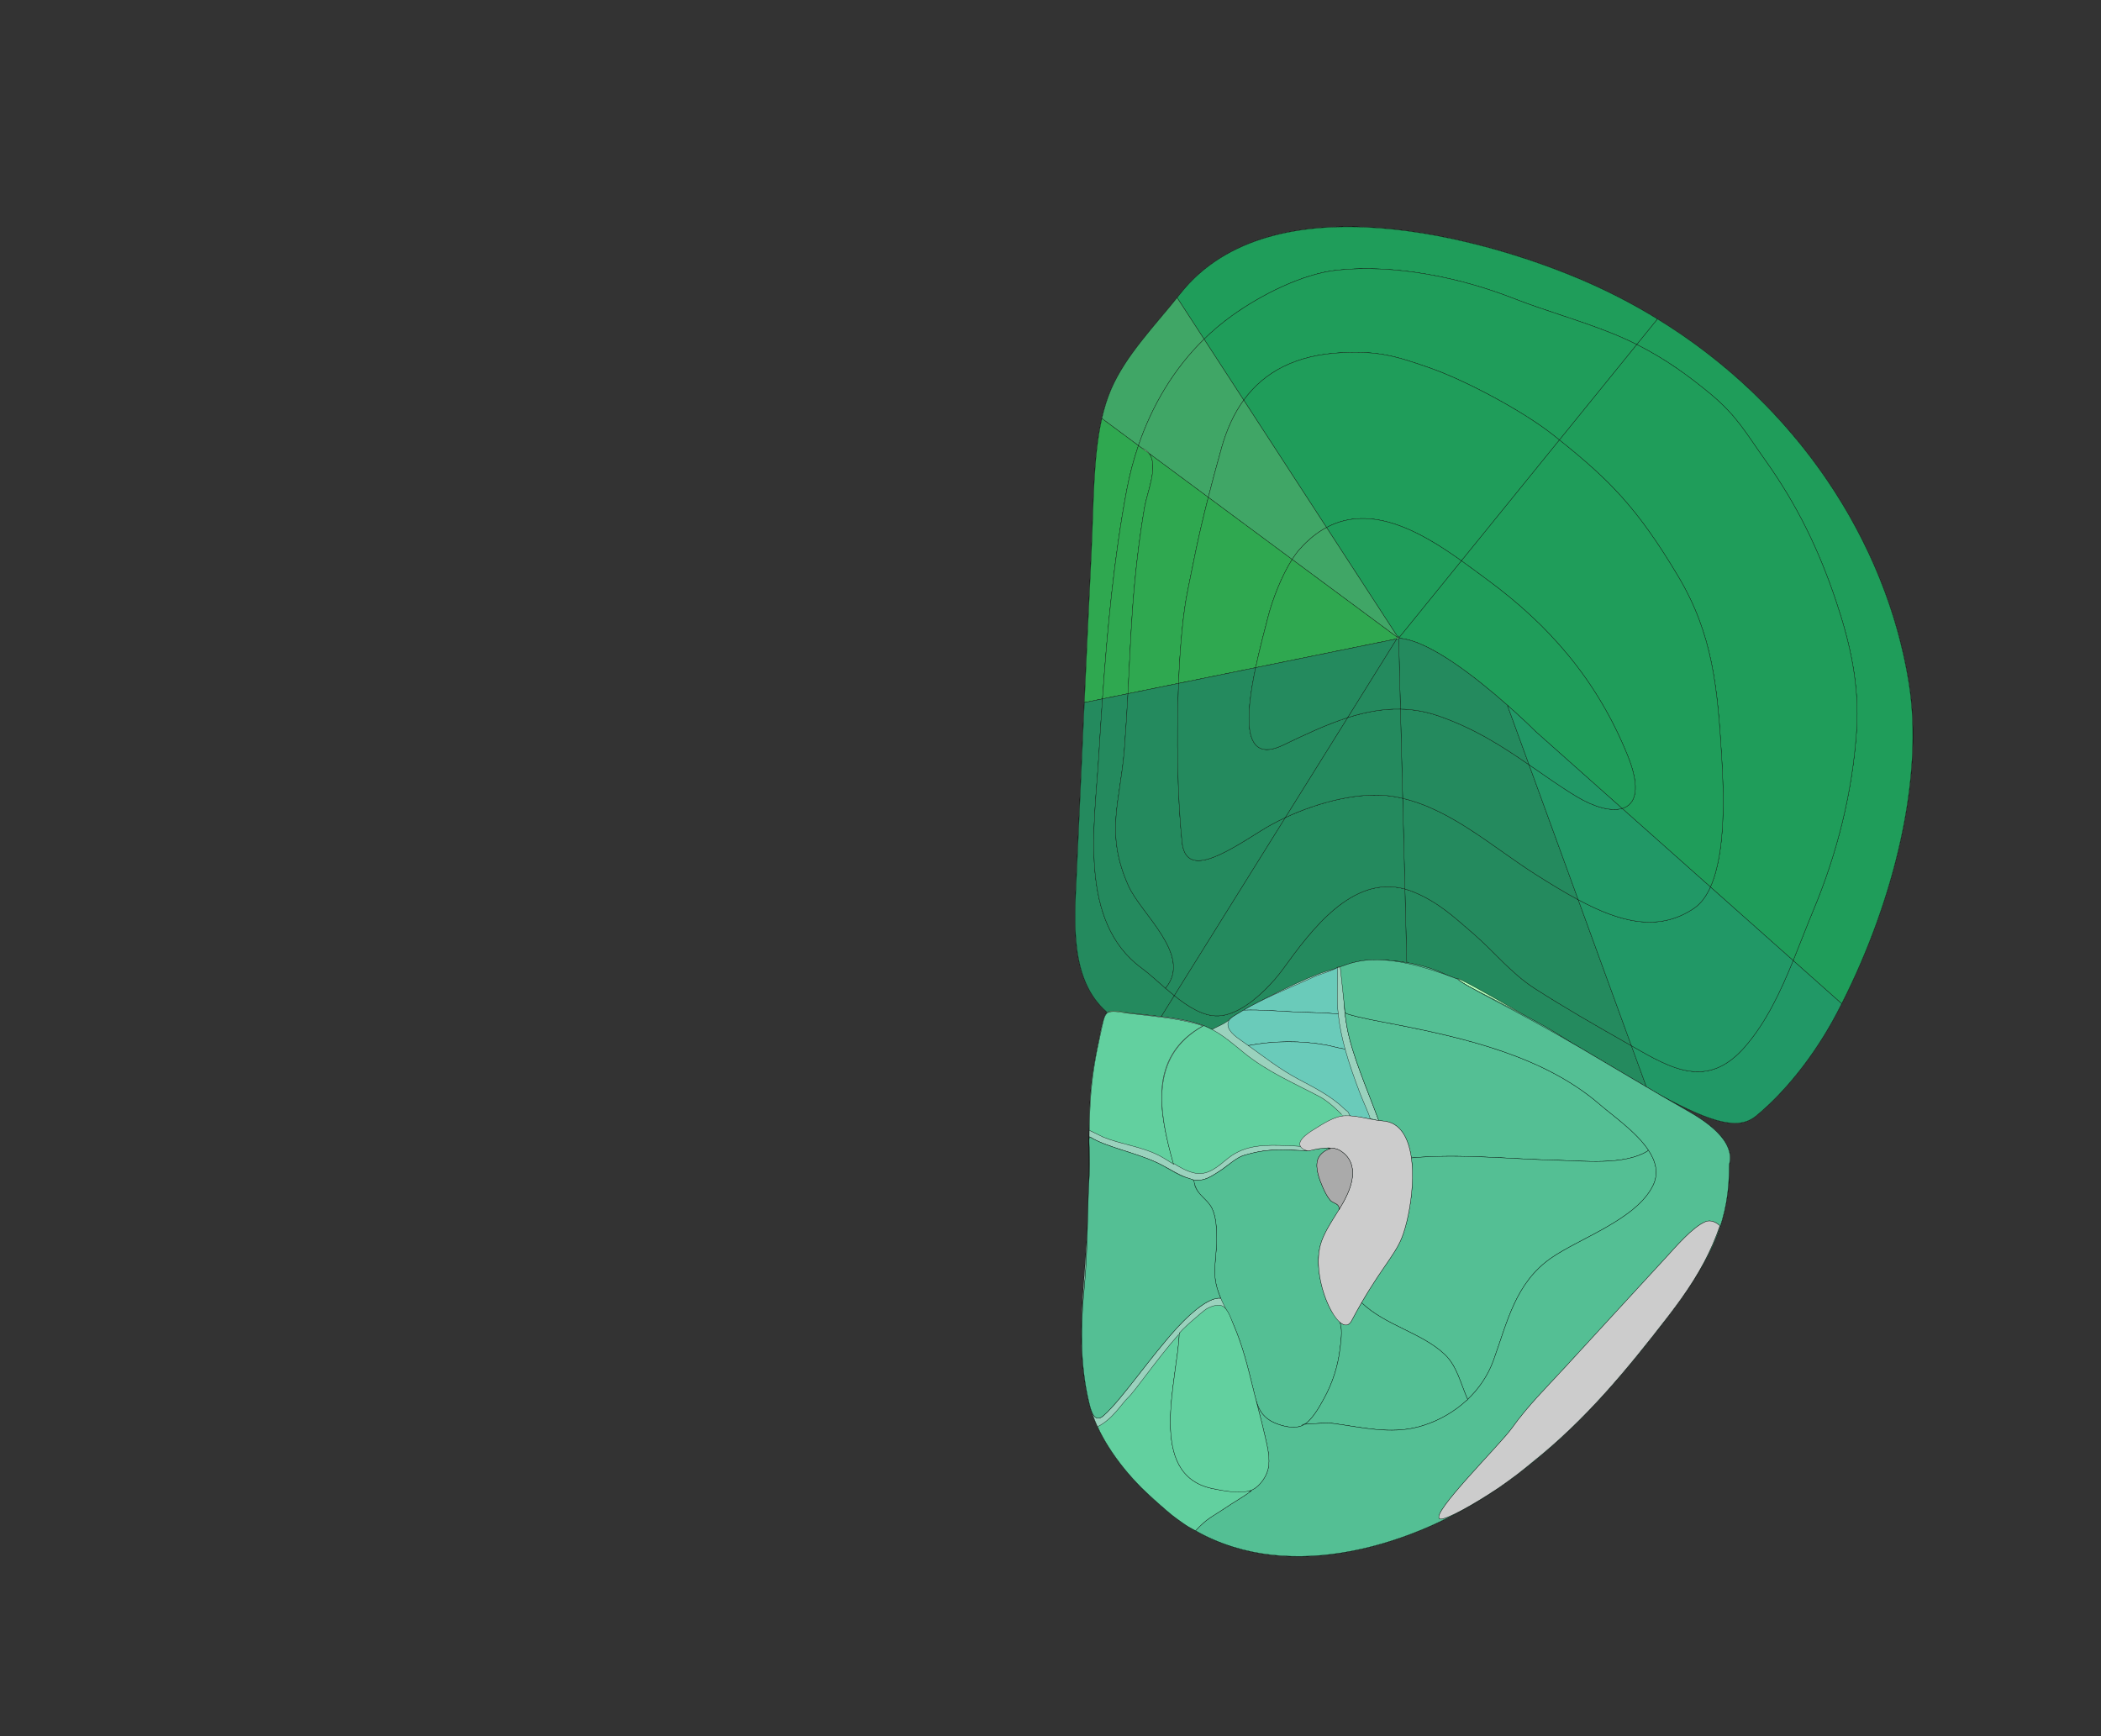 <svg width="7104" height="5872" xmlns="http://www.w3.org/2000/svg">
<rect width="100%" height="100%" fill="#333333" stroke="none"/>
<g transform="scale(1.0)">
<g id="180610550" order="1" parent_id="" graphic_group_label_id="28" graphic_group_label="Atlas - Adult Mouse" sub_image_id="100960404" transform=" scale(1.0, 1.0)"><path id="180610552" parent_id="180610550" order="0" structure_id="8" d="M3741.653,3421.493
			c-125.503-109.304-108.552-309.71-101.675-459.437c16.107-350.813,31.021-721.639,49.733-1083.06
			c11.255-217.5,4.019-416.254,67.718-563.271c50.617-116.814,149.813-216.414,233.832-322.676
			c306.575-387.688,1029.04-191.506,1378.598-37.133c608.01,268.514,996.646,802.964,1084.543,1354.154
			c51.989,326.033-52.845,753.092-243.763,1115.987c-77.144,146.63-177.543,268.871-272.649,347.396
			c-67.85,56.023-174.801,23.68-486.979-164.655c-240.266-144.957-530.391-313.014-522.001-298.093
			c9.672,17.183,197.835,105.854,405.949,227.895c116.147,68.108,262.754,156.452,374.915,220.193
			c174.745,99.303,136.467,171.005,136.665,183.446c3.472,209.52-85.165,352.966-216.528,522.953
			c-167.117,216.242-328.223,403.435-561.67,565.701c-296.924,206.383-768.047,350.754-1098.17,97.444
			c-125.354-96.179-253.707-236.331-289.012-389.929c-49.474-215.297-9.547-399.42-0.447-658.479
			c4.646-132.131-1.362-262.938,5.862-370.805c6.649-99.23,27.771-178.913,35.414-224.368
			C3724.504,3469.864,3741.653,3421.493,3741.653,3421.493z" style="stroke:black;fill:#bfdae3"/><path id="180610553" parent_id="180610550" order="1" structure_id="688" d="M6454.402,2310.1
			c-87.894-551.198-476.533-1085.659-1084.539-1354.177c-349.562-154.377-1072.028-350.564-1378.607,37.127
			c-84.023,106.268-183.216,205.866-233.835,322.683c-63.707,147.015-57.147,345.738-67.716,563.274
			c-17.18,353.555-34.141,732.724-49.743,1083.075c-6.664,149.735-23.826,350.136,101.676,459.443c0,0-17.147,48.366-19.662,63.271
			c-7.644,45.457-28.768,125.142-35.414,224.371c-7.227,107.871-1.217,238.679-5.862,370.813
			c-9.104,259.058-49.032,443.185,0.44,658.48c35.307,153.604,163.66,293.758,289.017,389.938
			c330.121,253.313,801.248,108.94,1098.175-97.441c233.442-162.27,394.556-349.463,561.667-565.71
			c131.365-169.989,220.009-313.437,216.539-522.959c-0.204-12.44,38.076-84.142-136.663-183.45
			c-32.312-18.361-67.487-38.77-103.964-60.143c195.966,107.501,276.936,120.339,332.08,74.808
			c95.104-78.526,195.505-200.768,272.65-347.401C6401.557,3063.198,6506.393,2636.136,6454.402,2310.1z M4564.988,4014.915
			c-9.097,27.334-23.045,52.248-37.953,76.604c1.455-4.41,1.237-8.908-2.015-14.123c-4.954-7.943-20.662-10.702-27.151-18.536
			c-0.008-0.009-0.015-0.017-0.021-0.024c-10.896-13.223-18.859-29.141-25.582-44.804c-10.947-25.513-25.42-62.819-17.102-91.002
			c7.301-24.731,33.668-36.529,43.355-38.553c0,0,0.412-2.405-9.514-2.561c14.795-0.255,29.582,1.593,40.92,8.268
			C4577.141,3917.996,4581.091,3966.525,4564.988,4014.915z" style="stroke:black;fill:#b0ffb8"/><path id="180610584" parent_id="180610550" order="2" structure_id="320" d="M6454.423,2310.078
			c50.42,316.451-46.828,728.072-227.222,1083.811l-1.146-0.555l-162.925-144.923c23.388-57.268,45.028-114.781,67.786-169.23
			c80.66-192.579,132.967-400.187,146.752-609.229c10.027-152.716-21.503-293.612-69.502-436.772
			c-58.968-175.889-132.652-326.59-238.404-475.248c-66.28-93.191-96.92-151.433-184.802-224.439
			c-72.569-60.167-151.741-118.712-250.819-168.462l67.078-82.714l2.353-3.826
			C6077.214,1368.842,6378.311,1833.159,6454.423,2310.078z" style="stroke:black;fill:#1f9d5a"/><path id="180610583" parent_id="180610550" order="3" structure_id="943" d="M6208.166,2033.179
			c47.999,143.16,79.529,284.058,69.502,436.772c-13.785,209.042-66.092,416.649-146.752,609.229
			c-22.757,54.449-44.398,111.965-67.786,169.23l-279.772-248.807c52.486-116.782,45.228-317.752,38.447-432.568
			c-14.125-239.202-29.576-420.374-147.401-617.8c-138.106-231.503-232.377-325.813-401.92-461.497l261.658-322.711
			c99.078,49.75,178.25,108.295,250.819,168.462c87.881,73.007,118.521,131.249,184.802,224.44
			C6075.514,1706.589,6149.198,1857.29,6208.166,2033.179z" style="stroke:black;fill:#1f9d5a"/><path id="180610582" parent_id="180610550" order="4" structure_id="648" d="M5821.805,2567.036
			c6.779,114.816,14.039,315.786-38.447,432.567l-298.59-265.574c46.064-13.37,64.104-67.199,18.153-180.215
			c-102.715-253.063-263.612-438.489-474.94-593.838c-26.804-19.646-55.929-41.573-86.809-63.582l331.311-408.655
			c169.543,135.684,263.813,229.994,401.92,461.497C5792.229,2146.662,5807.68,2327.834,5821.805,2567.036z" style="stroke:black;fill:#1f9d5a"/><path id="180610581" parent_id="180610550" order="5" structure_id="844" d="M4731.846,2158.564
			c-0.914-0.127-1.75-0.164-2.584-0.203l0.029-0.668l211.881-261.299c30.88,22.009,60.005,43.938,86.809,63.582
			c211.328,155.349,372.227,340.773,474.94,593.838c45.951,113.017,27.911,166.846-18.153,180.215l-290.707-258.601
			c0,0-38.65-38.688-95.514-89.094C4995.598,2295.143,4832.885,2165.631,4731.846,2158.564z" style="stroke:black;fill:#1f9d5a"/><path id="180610588" parent_id="180610550" order="6" structure_id="656" d="M5603.57,1078.488l-2.354,3.826
			l-67.077,82.714c-27.735-13.913-57.09-27.23-88.327-39.63c-112.532-44.761-217.624-72.938-330.602-117.134
			c-177.022-69.4-399.822-115.29-593.024-94.866c-119.522,12.674-260.635,85.376-356.542,154.295
			c-33.844,24.31-65.361,50.818-94.378,79.369l-90.452-139.167l-0.888-0.71c3.897-4.677,7.628-9.359,11.362-14.126
			c306.576-387.694,1029.041-191.546,1378.604-37.131C5451.852,992.086,5529.816,1033.166,5603.57,1078.488z" style="stroke:black;fill:#1f9d5a"/><path id="180610587" parent_id="180610550" order="7" structure_id="962" d="M5534.141,1165.028
			l-261.658,322.711c-6.94-5.593-13.967-11.188-21.153-16.875c-102.321-81.204-295.647-183.829-413.681-225.494
			c-121.326-42.819-178.697-58.428-298.9-52.816c-156.861,7.36-263.975,65.136-333.4,160.715l-134.078-206.207
			c29.016-28.549,60.533-55.059,94.377-79.368c95.908-68.92,237.021-141.621,356.543-154.296
			c193.201-20.423,416.002,25.467,593.024,94.867c112.978,44.194,218.067,72.373,330.601,117.134
			C5477.051,1137.798,5506.404,1151.116,5534.141,1165.028z" style="stroke:black;fill:#1f9d5a"/><path id="180610586" parent_id="180610550" order="8" structure_id="767" d="M5272.482,1487.739
			l-331.312,408.655c-134.942-96.263-303.464-194.065-455.86-112.591l-279.965-430.534c69.426-95.582,176.539-153.355,333.4-160.716
			c120.203-5.611,177.575,9.997,298.9,52.816c118.033,41.665,311.358,144.29,413.681,225.494
			C5258.516,1476.551,5265.541,1482.146,5272.482,1487.739z" style="stroke:black;fill:#1f9d5a"/><path id="180610585" parent_id="180610550" order="9" structure_id="1021" d="M4941.172,1896.395
			l-211.881,261.3l-0.188-6.873l-2.529,4.069l-241.264-371.086C4637.708,1702.329,4806.229,1800.133,4941.172,1896.395z" style="stroke:black;fill:#1f9d5a"/><path id="180610592" parent_id="180610550" order="10" structure_id="935" d="M3980.816,1007.896l90.451,139.166
			c-102.361,100.096-175.783,224.37-222.011,359.771l-123.524-91.552c7.981-35.291,18.299-68.549,31.691-99.574
			c48.4-111.613,141.107-207.463,222.504-308.521L3980.816,1007.896z" style="stroke:black;fill:#40a666"/><path id="180610591" parent_id="180610550" order="11" structure_id="211" d="M4071.268,1147.063
			l134.08,206.207c-33.062,45.523-57.561,99.643-74.772,160.959c-18.106,64.373-32.862,119.607-45.028,167.598l-198.81-147.24
			c-6.044-8.73-14.847-15.749-27.361-20.257l-10.118-7.496C3895.485,1371.432,3968.906,1247.157,4071.268,1147.063z" style="stroke:black;fill:#40a666"/><path id="180610590" parent_id="180610550" order="12" structure_id="1015" d="M4205.348,1353.27
			l279.965,430.535c-31.319,16.726-61.981,41.015-91.563,74.56c-8.388,9.491-16.696,20.912-24.726,33.518l-283.478-210.055
			c12.165-47.989,26.922-103.226,45.028-167.599C4147.787,1452.911,4172.286,1398.792,4205.348,1353.27z" style="stroke:black;fill:#40a666"/><path id="180610589" parent_id="180610550" order="13" structure_id="919" d="M4726.574,2154.89l-0.811,1.218
			l-356.739-264.228c8.028-12.604,16.337-24.026,24.726-33.518c29.58-33.546,60.242-57.834,91.563-74.56L4726.574,2154.89z" style="stroke:black;fill:#40a666"/><path id="180610597" parent_id="180610550" order="14" structure_id="171" d="M3725.732,1415.281l123.524,91.552
			c-16.729,48.951-29.927,99.404-39.563,150.688c-42.945,227.959-65.514,469.662-81.97,705.868l-61.175,12.509
			c7.639-168.144,15.448-338.203,23.154-496.886C3698.091,1707.306,3695.729,1547.325,3725.732,1415.281z" style="stroke:black;fill:#2fa850"/><path id="180610596" parent_id="180610550" order="15" structure_id="195" d="M3859.375,1514.328l27.361,20.257
			c30.147,43.403-7.921,130.547-16.456,179.708c-19.093,109.527-33.462,238.355-41.169,349.661
			c-6.893,99.039-10.171,185.019-15.289,281.879l-86.1,17.557c16.457-236.207,39.023-477.907,81.97-705.868
			c9.638-51.285,22.836-101.737,39.563-150.688L3859.375,1514.328z" style="stroke:black;fill:#2fa850"/><path id="180610595" parent_id="180610550" order="16" structure_id="304" d="M3886.737,1534.585
			l198.81,147.24c-39.208,153.886-52.797,234.705-69.099,312.637c-16.069,76.521-26.438,191.135-31.44,316.459l-171.185,34.911
			c5.118-96.86,8.397-182.84,15.289-281.879c7.707-111.306,22.077-240.135,41.169-349.661
			C3878.816,1665.133,3916.885,1577.989,3886.737,1534.585z" style="stroke:black;fill:#2fa850"/><path id="180610594" parent_id="180610550" order="17" structure_id="363" d="M4085.546,1681.826l283.478,210.055
			c-35.715,55.947-66.449,136.481-80.394,190.415c-12.612,48.638-29.492,111.813-42.963,175.478l-260.662,53.148
			c5.003-125.324,15.372-239.938,31.44-316.459C4032.749,1916.531,4046.338,1835.712,4085.546,1681.826z" style="stroke:black;fill:#2fa850"/><path id="180610593" parent_id="180610550" order="18" structure_id="84" d="M4725.766,2156.107l-2.623,4.232
			l-477.475,97.432c13.471-63.666,30.35-126.839,42.963-175.477c13.943-53.935,44.678-134.467,80.395-190.415L4725.766,2156.107z" style="stroke:black;fill:#2fa850"/><path id="180610576" parent_id="180610550" order="19" structure_id="448" d="M5516.298,3536.514l49.658,136.205
			l-1.087,1.791c-78.24-46.029-159.626-94.633-229.884-135.859c-8.149-4.812-16.304-9.537-24.376-14.178
			c-36.988-23.88-74.773-46.792-116.91-69.736c-10.127-5.487-20.091-10.884-30.059-16.195
			c-135.896-79.146-239.717-136.814-234.607-127.791c2.396,4.295,15.975,13.038,38.244,25.695
			c-21.587-11.119-43.654-22.681-66.457-34.692c-42.66-22.466-93.841-38.041-144.587-46.649l0.335-1.825l-6.16-246.788
			c10.918,2.846,21.961,6.617,33.125,11.397c80.535,34.334,130.626,80.913,196.723,138.021
			c71.494,61.708,129.853,136.038,209.858,187.339c98.875,63.301,200.968,122.145,303.103,180.07
			C5500.967,3527.689,5508.631,3532.145,5516.298,3536.514z" style="stroke:black;fill:#248a5e"/><path id="180610575" parent_id="180610550" order="20" structure_id="412" d="M5336.418,3042.691
			l179.88,493.821c-7.667-4.37-15.331-8.823-23.081-13.196c-102.135-57.927-204.229-116.771-303.104-180.07
			c-80.006-51.301-138.365-125.631-209.857-187.34c-66.098-57.106-116.188-103.687-196.723-138.021
			c-11.164-4.781-22.207-8.553-33.125-11.397l0.004-0.084l-7.599-306.617c166.851,39.386,307.455,167.296,451.426,258.365
			C5242.881,2988.929,5290.262,3017.973,5336.418,3042.691z" style="stroke:black;fill:#248a5e"/><path id="180610574" parent_id="180610550" order="21" structure_id="630" d="M5170.139,2586.242
			l166.279,456.451c-46.156-24.721-93.537-53.765-142.178-84.541c-143.972-91.067-284.576-218.979-451.426-258.364l-7.565-301.845
			c42.313,0.854,85.259,8.017,129.256,23.263C4985.456,2463.087,5080.893,2524.723,5170.139,2586.242z" style="stroke:black;fill:#248a5e"/><path id="180610573" parent_id="180610550" order="22" structure_id="440" d="M5097.666,2387.3l72.473,198.942
			c-89.246-61.52-184.683-123.155-305.633-165.036c-43.998-15.246-86.941-22.408-129.256-23.263l-5.939-238.826l2.536-0.553
			c101.039,7.066,263.751,136.579,366.701,227.771L5097.666,2387.3z" style="stroke:black;fill:#248a5e"/><path id="180610602" parent_id="180610550" order="23" structure_id="484" d="M3970.743,3366.931l-42.833,68.763
			l-0.274,2.33c-38.188-5.018-76.602-8.791-114.886-13.563c-19.055-2.466-45.891-8.637-62.432-3.872
			c-4.75,1.372-8.499,4.632-11.462,9.017c1.648-4.946,2.798-8.074,2.798-8.074c-125.556-109.307-108.564-309.747-101.691-459.428
			c8.095-176.241,17.188-379.724,26.586-586.205l61.176-12.509c-4.663,66.916-8.887,133.349-12.82,198.959
			c-14.122,230.957-68.32,554.49,145.281,711.365c23.969,17.591,51.271,42.783,80.572,68.152
			C3950.583,3350.27,3960.573,3358.763,3970.743,3366.931z" style="stroke:black;fill:#248a5e"/><path id="180610601" parent_id="180610550" order="24" structure_id="524" d="M3815.704,2995.62
			c42.729,95.709,215.115,233.281,127.792,343.106l-2.739,3.14c-29.302-25.369-56.604-50.563-80.571-68.152
			c-213.603-156.875-159.403-480.408-145.281-711.365c3.935-65.61,8.156-132.043,12.82-198.959l86.099-17.557
			c-3.019,56.612-6.539,116.883-11.788,185.613C3788.426,2711.117,3735.01,2815.301,3815.704,2995.62z" style="stroke:black;fill:#248a5e"/><path id="180610600" parent_id="180610550" order="25" structure_id="582" d="M4346.354,2764.613
			l-375.61,602.318c-10.171-8.168-20.16-16.662-29.986-25.064l2.739-3.139c87.322-109.826-85.063-247.398-127.792-343.107
			c-80.694-180.318-27.278-284.503-13.67-464.174c5.249-68.73,8.77-129.001,11.788-185.613l171.184-34.91
			c-7.479,184.724-3.222,392.752,11.776,536.405c12.685,121.114,135.372,44.972,266.827-37.968
			C4288.262,2793.836,4316.247,2778.632,4346.354,2764.613z" style="stroke:black;fill:#248a5e"/><path id="180610599" parent_id="180610550" order="26" structure_id="620" d="M4557.063,2426.756
			l-210.709,337.857c-30.106,14.019-58.092,29.223-82.744,44.748c-131.455,82.938-254.143,159.082-266.828,37.968
			c-14.998-143.653-19.254-351.683-11.775-536.406l260.662-53.148c-34.518,162.891-46.656,328.817,92.593,262.057
			C4411.781,2484.535,4484.096,2450.021,4557.063,2426.756z" style="stroke:black;fill:#248a5e"/><path id="180610598" parent_id="180610550" order="27" structure_id="910" d="M4723.143,2160.34
			l-166.078,266.416c-72.97,23.268-145.283,57.779-218.804,93.073c-139.249,66.761-127.108-99.166-92.593-262.058L4723.143,2160.34z
			" style="stroke:black;fill:#248a5e"/><path id="180610572" parent_id="180610550" order="28" structure_id="969" d="M4750.408,3006.488l0.004-0.083
			c-178.169-48.109-316.373,138.061-411.907,269.94c-30.83,42.527-83.506,99.621-139.847,132.607
			c-26.146,15.288-53.146,25.432-79.06,26.502c-49.897,2.061-101.229-30.262-148.856-68.525l-42.832,68.762l-0.274,2.332
			c37.521,4.986,74.82,11.137,111.633,20.611c22.254,5.709,42.122,14.155,60.652,24.381l1.733-3.102l51.193-23.011
			c4.544-15.108,24.107-23.752,36.258-31.313c4.738-2.963,9.477-5.843,14.291-8.635c33.387-19.811,68.064-36.801,103.121-52.852
			c46.764-21.289,94.284-40.869,141.073-62.743c8.039-3.732,74.7-24.526,74.978-30.54l0.004-0.084l29.752-4.492
			c43.742-21.094,123.346-24.804,203.908-11.143l0.336-1.826L4750.408,3006.488z" style="stroke:black;fill:#248a5e"/><path id="180610571" parent_id="180610550" order="29" structure_id="288" d="M4742.814,2699.788
			l7.598,306.618c-178.169-48.109-316.373,138.061-411.907,269.94c-30.83,42.527-83.506,99.621-139.847,132.607
			c-26.146,15.288-53.146,25.432-79.06,26.502c-49.897,2.061-101.229-30.263-148.856-68.525l375.611-602.317
			c112.05-52.274,253.859-89.119,363.367-71.451C4720.855,2694.929,4731.889,2697.109,4742.814,2699.788z" style="stroke:black;fill:#248a5e"/><path id="180610570" parent_id="180610550" order="30" structure_id="1125" d="M4735.249,2397.943
			l7.565,301.845c-10.926-2.678-21.959-4.858-33.094-6.625c-109.508-17.668-251.316,19.177-363.367,71.451l210.709-337.857
			C4615.68,2408.02,4674.711,2396.585,4735.249,2397.943z" style="stroke:black;fill:#248a5e"/><path id="180610569" parent_id="180610550" order="31" structure_id="608" d="M4729.311,2159.117
			l5.938,238.826c-60.538-1.357-119.569,10.076-178.187,28.813l166.08-266.416L4729.311,2159.117z" style="stroke:black;fill:#248a5e"/><path id="180610580" parent_id="180610550" order="32" structure_id="996" d="M6226.055,3393.334l1.146,0.555
			c-5.352,10.803-10.948,21.512-16.546,32.219c-77.127,146.621-177.577,268.901-272.669,347.399
			c-55.07,45.433-136.01,32.676-331.635-74.575c-13.693-7.995-27.549-16.165-41.482-24.422l1.088-1.791l-49.658-136.205
			c135.619,77.878,257.063,149.162,383.789,3.313c71.847-82.662,120.313-186.655,163.043-291.414L6226.055,3393.334z" style="stroke:black;fill:#219866"/><path id="180610579" parent_id="180610550" order="33" structure_id="328" d="M5783.355,2999.604
			l279.773,248.808c-42.729,104.759-91.195,208.752-163.043,291.415c-126.727,145.85-248.169,74.564-383.789-3.313l-179.88-493.821
			c140.75,75.519,270.556,110.524,391.056,29.176C5751.139,3055.963,5769.37,3030.77,5783.355,2999.604z" style="stroke:black;fill:#219866"/><path id="180610578" parent_id="180610550" order="34" structure_id="1101" d="M5484.768,2734.03l298.59,265.575
			c-13.986,31.164-32.22,56.357-55.885,72.264c-120.5,81.35-250.305,46.343-391.055-29.176l-166.279-456.451
			c54.689,37.583,107.119,75.146,161.609,107.949C5388.438,2728.35,5446.419,2745.243,5484.768,2734.03z" style="stroke:black;fill:#219866"/><path id="180610577" parent_id="180610550" order="35" structure_id="783" d="M5194.061,2475.43l290.707,258.601
			c-38.349,11.213-96.33-5.681-153.02-39.839c-54.49-32.804-106.92-70.366-161.609-107.949l-72.473-198.942l0.881-0.964
			C5155.409,2436.742,5194.061,2475.43,5194.061,2475.43z" style="stroke:black;fill:#219866"/><path id="180610554" parent_id="180610550" order="36" structure_id="698" d="M5709.875,3758.799
			c-112.161-63.74-258.768-152.085-374.915-220.193c-208.114-122.039-396.276-210.711-405.949-227.895l-2.69-0.393
			c-292.604-113.256-360.097-46.813-427.252-30.022c-75.02,18.755-278.268,121.537-343.182,166.813
			c-3.038,9.795-47.611,28.268-58.496,34.531c-11.316-6.923-22.577-11.902-48.229-20.238
			c-57.188-18.584-141.883-25.943-207.994-32.518c-54.487-5.418-95.861-5.941-95.861-5.941s-8.178,8.512-9.739,12.605
			c0,0-11.063,34.314-13.577,49.216c-7.645,45.455-28.765,125.138-35.414,224.368c-7.226,107.867-1.216,238.674-5.861,370.805
			c-9.101,259.059-49.026,443.182,0.446,658.479c35.306,153.598,163.657,293.75,289.011,389.93
			c330.123,253.31,801.248,108.938,1098.17-97.444c233.448-162.269,394.555-349.459,561.672-565.701
			c131.362-169.987,220-313.435,216.527-522.954C5846.342,3929.804,5884.62,3858.102,5709.875,3758.799z M4564.988,4014.915
			c-9.097,27.334-23.045,52.248-37.953,76.604c1.455-4.41,1.237-8.908-2.015-14.123c-4.954-7.943-20.662-10.702-27.151-18.536
			c-0.008-0.009-0.015-0.017-0.021-0.024c-10.896-13.223-18.859-29.141-25.582-44.804c-10.947-25.513-25.42-62.819-17.102-91.002
			c7.301-24.731,33.668-36.529,43.355-38.553c0,0,0.412-2.405-9.514-2.561c14.795-0.255,29.582,1.593,40.92,8.268
			C4577.141,3917.996,4581.091,3966.525,4564.988,4014.915z" style="stroke:black;fill:#9ad2bd"/><path id="180610555" parent_id="180610550" order="37" structure_id="159" d="M5824.311,3849.197
			c-82.707-99.712-290.778-173.863-389.311-241.09c-83.458-56.95-152.507-105.096-241.264-153.377
			c-97.201-52.881-186.94-97.156-292.912-152.951c-110.332-58.082-277.19-69.932-348.517-35.541
			c-3.267,1.576-19.933,89.393,2.875,210.789c17.474,93.029,67.724,206.104,106.981,313.216
			c-27.647-8.521-91.674-20.807-141.162-9.622c-56.293,18.338-170.137,83.021-100.338,111.527
			c-123.102-7.745-150.537-2.729-215.183,15.229c-39.692,11.025-111.385,94.642-166.005,83.401
			c-45.178-9.294-84.127-38.945-128.066-59.24c-75.854-35.047-172.289-52.604-226.188-86.767
			c-7.121-4.514,2.196,66.018-0.955,111.908c-8.46,123.065-5.112,262.953-17.328,390.179
			c-12.819,133.646-16.185,259.39,14.2,391.603c8.532,37.08,19.914,75.783,50.798,48.362
			c62.375-55.386,161.145-203.01,250.907-299.567c68.253-73.434,136.018-119.688,165.773-85.848
			c36.213,41.184,88.071,187.62,114.707,296.829c29.936,122.742,55.836,227.163,43.099,276.802
			c-15.058,58.578-66.491,82.527-127.063,123.902c-53.58,36.584-127.185,79.314-108.754,89.865
			c79.521,45.502,156.514,57.959,254.18,69.569c258.068,30.687,575.988-110.942,743.543-227.421
			c233.441-162.27,394.555-349.463,561.667-565.71c75.89-98.188,140.765-197.606,176.813-295.994
			c26.375-71.942,36.076-116.935,40.354-210.201C5849.085,3917.266,5848.332,3878.157,5824.311,3849.197z M4564.988,4014.915
			c-9.097,27.334-23.045,52.248-37.953,76.604c1.455-4.41,1.237-8.908-2.015-14.123c-4.954-7.943-20.662-10.702-27.151-18.536
			c-0.008-0.009-0.015-0.017-0.021-0.024c-10.896-13.223-18.859-29.141-25.582-44.804c-10.947-25.513-25.42-62.819-17.102-91.002
			c7.301-24.731,33.668-36.529,43.355-38.553c0,0,0.412-2.405-9.514-2.561c14.795-0.255,29.582,1.593,40.92,8.268
			C4577.141,3917.996,4581.091,3966.525,4564.988,4014.915z" style="stroke:black;fill:#54bf94"/><path id="180610558" parent_id="180610550" order="38" structure_id="167" d="M4662.166,3790.243
			c-39.259-107.112-89.509-220.188-106.982-313.216c-3.553-18.909-6.146-37.004-7.983-54.084l6.032,5.168
			c43.904,14.123,115.085,26.457,160.206,35.254c243.347,47.445,508.411,109.45,696.362,271.977
			c44.524,38.5,122.85,92.462,163.672,153.721l-3.703,4.249c-78.232,48.083-216.932,32.396-305.197,30.295
			c-161.161-3.821-327.475-22.411-488.195-8.142l-4.166,0.562c-4.728-34.058-14.23-64.629-30.309-87.325
			c-15.316-21.629-36.646-35.58-65.568-37.784L4662.166,3790.243z" style="stroke:black;fill:#54bf94"/><path id="180610557" parent_id="180610550" order="39" structure_id="183" d="M4772.209,3916.025l4.167-0.562
			c160.722-14.271,327.034,4.319,488.194,8.142c88.268,2.103,226.965,17.789,305.198-30.295l3.703-4.248
			c25.135,37.717,36.054,78.199,16.114,119.545c-55.776,115.646-249.869,179.205-345.797,246.572
			c-120.359,84.529-146.938,215.779-194.102,345.786c-19.311,53.231-51.909,99.608-92.873,136.899l5.912-4.723
			c-22.962-50.99-35.938-113.193-77.557-152.544c-78.348-74.071-202.069-98.247-281.937-175.757l0.546,0.314
			c68.771-118.707,113.533-162.559,136.529-220.715C4762.188,4129.123,4785.174,4009.455,4772.209,3916.025z" style="stroke:black;fill:#54bf94"/><path id="180610559" parent_id="180610550" order="40" structure_id="191" d="M4257.2,4762.947
			c-9.435-19.268-13.873-41.471-19.661-65.203c-17.809-73.017-36.266-147.627-66.268-216.771
			c-24.33-56.076-60.447-105.397-63.529-169.656c-1.941-40.479,6.5-80.603,6.124-121.048c-0.304-32.557-1.167-72.402-15.345-102.855
			c-11.398-24.488-35.928-38.207-49.782-60.724c-4.005-6.507-18.407-38.524-9.261-35.912c9.521,2.722,26.49-0.705,35.973-3.794
			c16.995-5.556,32.102-16.509,47.216-25.785c28.834-17.698,53.718-44.729,82.815-53.816
			c85.019-26.549,142.994-17.216,179.685-17.216c12.421,0,19.167,0.698,25.334,1.334c3.267,0.337,5.649,1.634,10.21,0.655
			c79.443-17.05,77.811-7.68,77.811-7.68c-9.688,2.023-36.055,13.821-43.355,38.553c-8.318,28.184,6.154,65.489,17.102,91.002
			c6.723,15.664,14.688,31.582,25.582,44.805c0.008,0.009,0.015,0.017,0.021,0.023c6.49,7.834,22.198,10.594,27.152,18.536
			c8.012,12.848-2.394,21.347-10.873,34.915c-16.781,26.855-33.672,53.93-44.86,83.712c-19.175,51.046-11.987,109.944,2.103,161.287
			c6.791,24.74,15.922,49.117,28.08,71.746c9.197,17.095,27.521,28.815,32.867,48.028c6.912,24.832,1.504,59.51-1.461,84.732
			c-6.898,58.684-25.426,115.773-53.941,167.518c-15.898,28.85-41.749,76.688-72.902,91.285
			c-27.422,12.85-68.646,2.631-94.951-9.057C4281.896,4799.484,4266.904,4782.77,4257.2,4762.947z" style="stroke:black;fill:#54bf94"/><path id="180610556" parent_id="180610550" order="41" structure_id="199" d="M4962.729,4733.145
			c-22.961-50.99-35.937-113.192-77.557-152.543c-78.348-74.072-202.068-98.248-281.936-175.758l0.545,0.315
			c-10.769,18.589-22.125,39.013-34.08,61.614c-9.545,18.047-23.484,17.845-38.303,5.465l0.938,4.848
			c6.911,24.831,1.503,59.509-1.462,84.732c-6.898,58.683-25.426,115.772-53.941,167.517
			c-15.897,28.851-41.748,76.688-72.902,91.286l0.421-3.787c39.36-1.648,78.8-6.45,102.769-3.218
			c96.597,13.036,194.304,37.797,291.039,11.235c5.194-1.428,10.36-2.963,15.494-4.605c52.771-16.887,102.1-45.09,143.063-82.38
			L4962.729,4733.145z" style="stroke:black;fill:#54bf94"/><path id="180610560" parent_id="180610550" order="42" structure_id="160" d="M4023.075,3985.736
			c-6.274-1.967-13.457-3.729-18.835-5.739c-10.956-4.096-21.452-9.543-31.723-15.104c-20.406-11.05-40.011-23.607-61.107-33.354
			c-75.855-35.046-172.288-52.603-226.188-86.767c-7.121-4.513,2.195,66.019-0.955,111.908
			c-8.461,123.066-5.112,262.953-17.328,390.18c-12.819,133.645-16.186,259.389,14.199,391.602
			c8.532,37.08,19.914,75.783,50.799,48.363c62.375-55.387,161.144-203.01,250.906-299.567
			c54.507-58.644,108.7-99.953,143.475-96.979l0.232-2.455c-10.016-23.885-17.481-48.807-18.811-76.504
			c-1.941-40.479,6.5-80.602,6.124-121.047c-0.304-32.558-1.167-72.403-15.345-102.858c-14.291-30.698-49.51-46.483-59.022-80.062
			c-2.388-8.427,0.136-14.412-7.874-18.377C4029.255,3987.801,4026.284,3986.742,4023.075,3985.736z" style="stroke:black;fill:#54bf94"/><path id="180610561" parent_id="180610550" order="43" structure_id="160" d="M4868.195,5136.161
			c-33.004-16.14,203.271-249.481,244.27-306.851c53.01-74.16,114.259-134.801,176.7-202.543
			c114.333-124.037,231.554-252.432,344.793-375.072c32.44-35.132,88.513-101.301,132.019-119.895
			c25.901-11.064,49.328,13.465,49.328,13.465c-29.391,86.674-70.84,162.414-128.42,243.777
			c99.35-139.063,162.599-269.193,159.655-446.799c-0.198-12.441,38.08-84.145-136.665-183.446
			c-112.161-63.741-258.768-152.085-374.915-220.192c-208.114-122.041-396.276-210.713-405.949-227.896l-2.69-0.392
			c-246.804-95.528-333.451-63.211-394.83-40.679l16.554,154.026l5.188,4.443c43.903,14.123,115.084,26.457,160.205,35.254
			c243.347,47.445,508.412,109.451,696.363,271.977c44.523,38.5,122.85,92.462,163.672,153.721
			c25.135,37.718,36.055,78.2,16.113,119.545c-55.775,115.646-249.869,179.207-345.797,246.573
			c-120.358,84.53-146.938,215.778-194.101,345.786c-18.41,50.752-48.905,95.266-87.207,131.62c0.083,0.185,0.163,0.373,0.246,0.558
			l-5.912,4.723c-40.964,37.29-90.293,65.494-143.063,82.38c-5.133,1.644-10.299,3.179-15.494,4.604
			c-96.735,26.563-194.442,1.801-291.039-11.234c-22.565-3.044-58.848,1.033-95.865,2.896c-2.406,1.556-4.848,2.947-7.324,4.107
			c-27.422,12.85-68.646,2.63-94.949-9.057c-27.186-12.08-42.176-28.795-51.881-48.617c-4.008-8.186-7.108-16.902-9.801-26.039
			c1.746,6.777,3.498,13.553,5.256,20.326c8.541,32.879,17.125,65.737,24.576,98.951c7.949,35.435,19.183,77.592,9.896,113.781
			c-7.434,28.97-33.747,64.899-64.369,72.36l7.626,0.015c-27.22,20.24-60.047,38.365-90.209,58.969
			c-35.437,24.188-60.03,33.208-97.613,75.12c322.814,183.826,747.345,47.026,1023.242-143.778
			C4981.589,5089.121,4883.323,5143.555,4868.195,5136.161z" style="stroke:black;fill:#54bf94"/><path id="180610568" parent_id="180610550" order="44" structure_id="1034" d="M4067.035,3469.561
			c-8.862-3.439-18.088-6.441-27.768-8.925c-36.813-9.476-74.111-15.625-111.633-20.612c-38.188-5.018-76.602-8.791-114.886-13.563
			c-19.056-2.466-45.892-8.637-62.433-3.872c-4.75,1.372-8.498,4.632-11.461,9.017c-5.841,8.688-8.777,21.61-10.891,32.98
			l-17.521,80.806c-13.809,69.175-22.53,138.832-25.115,209.693c-1.085,30.921-2.178,36.479-2.006,67.373
			c0.919,0.042,43.696,21.761,46.905,22.996c60.311,24.532,128.771,31.945,186.282,60.953c17.835,8.972,34.815,20.346,52.123,31.032
			C3921.214,3770.516,3877.1,3574.62,4067.035,3469.561z" style="stroke:black;fill:#62d09f"/><path id="180610567" parent_id="180610550" order="45" structure_id="1042" d="M4460.68,3707.862
			c-88.104-46.316-176.272-83.931-254.617-147.711c-34.375-27.945-66.084-55.601-103.142-76.136
			c-10.471-5.777-21.372-10.987-32.887-15.457c-185.504,102.545-151.819,291.924-103.113,464.951
			c22.229,13.896,44.824,27.118,70.315,33.049c47.621,11.061,80.873-22.232,114.934-49.463
			c59.434-47.491,129.064-45.467,201.93-42.789c18.049,0.662,45.916,2.61,45.916,2.61c-5.973-6.636,1.17-18.192,12.151-29.491
			c0.088-0.08,0.175-0.158,0.267-0.321c10.358-10.49,23.888-20.75,33.018-26.357c9.047-5.61,18.792-11.858,28.939-17.755
			c21.435-12.91,44.744-24.729,67.826-27.938C4542.216,3775.054,4499.992,3728.501,4460.68,3707.862z" style="stroke:black;fill:#62d09f"/><path id="180610566" parent_id="180610550" order="46" structure_id="1067" d="M4230.385,5042.342
			c-27.219,20.24-60.047,38.366-90.209,58.969c-35.455,24.203-60.057,33.217-97.676,75.189c-21-11-27.786-14.848-46.378-28.105
			c-10.542-7.51-20.276-14.133-32.622-23.895c-15.282-12.083-77.965-67.173-103.645-92.973
			c-42.804-42.998-80.004-88.711-112.355-140.027c-10.532-16.7-27-45-36-67c50.504-24.615,82.226-79.266,102.328-97.605
			c22.841-20.838,96.805-129.322,170.351-212.793l3.038,0.436c-7.863,158.896-108.348,471.656,110.531,519.05
			c40.353,8.745,83.49,11.918,124.67,8.741L4230.385,5042.342z" style="stroke:black;fill:#62d09f"/><path id="180610565" parent_id="180610550" order="47" structure_id="1075" d="M4252.656,4757.234
			c-5.142-19.795-10.267-39.598-15.117-59.49c-17.809-73.017-36.267-147.627-66.268-216.771
			c-8.084-18.633-19.219-57.013-39.957-65.188c-15.355-6.054-38.958,2.91-52.404,10.896c-10.377,6.165-93.964,77.991-89.748,81.801
			c-0.002-0.002-1.641-1.482-1.641-1.482c-4.858,156.316-112.169,478.431,110.225,526.586c37.021,8.017,86.346,17.349,123.977,9.002
			c31.063-6.89,57.887-43.324,65.403-72.621c9.286-36.188-1.946-78.348-9.896-113.781
			C4269.781,4822.973,4261.195,4790.113,4252.656,4757.234z" style="stroke:black;fill:#62d09f"/><path id="180610564" parent_id="180610550" order="48" structure_id="276" d="M4379.169,3422.143
			c52.542,2.318,95.03,2.164,145.703,6.743c-2.642-24.573-3.849-49.481-3.28-74.825c0.605-27.762,1.295-55.52,0.978-83.238
			c-0.276,6.014-66.938,26.808-74.978,30.54c-46.789,21.874-94.311,41.454-141.072,62.743
			c-34.546,15.816-68.725,32.554-101.662,51.994C4262.334,3413.835,4321.861,3419.612,4379.169,3422.143z" style="stroke:black;fill:#6acbba"/><path id="180610563" parent_id="180610550" order="49" structure_id="284" d="M4486.107,3534.54
			c20.336,3.813,41.393,10.767,62.008,13.16c-10.668-38.979-18.902-78.442-23.244-118.814c-50.672-4.579-93.16-4.425-145.703-6.743
			c-57.308-2.529-116.834-8.308-174.313-6.043c-0.484,0.287-0.975,0.568-1.459,0.856c-4.814,2.792-9.552,5.672-14.291,8.635
			c-12.148,7.563-31.714,16.205-36.258,31.313c-7.898,26.171,26.906,50.201,44.999,62.668c7.302,5.063,14.498,10.158,21.627,15.267
			c0.341-0.112,0.681-0.227,1.024-0.339c-0.346,0.112-0.685,0.227-1.024,0.339c0.442,0.317,0.885,0.634,1.326,0.95
			C4306.316,3519.746,4399.148,3518.229,4486.107,3534.54z" style="stroke:black;fill:#6acbba"/><path id="180610562" parent_id="180610550" order="50" structure_id="291" d="M4633.048,3783.134
			c-5.22-19.407-25.079-60.832-34.181-85.021c-18.912-49.938-36.89-99.767-50.752-150.412c-20.615-2.396-41.672-9.346-62.008-13.16
			c-86.959-16.313-179.791-14.794-265.308,1.249c55.717,39.983,107.198,80.726,169.29,113.646
			c51.229,27.298,110.704,57.231,152.527,97.906c16.508,15.992,12.982,5.284,21.651,26.105c12.728,1.756,21.713,2.923,28.694,3.996
			c16.549,2.351,22.021,3.438,40.438,7.047C4633.256,3784.064,4633.195,3783.561,4633.048,3783.134z" style="stroke:black;fill:#6acbba"/><path id="180610604" parent_id="180610550" order="51" structure_id="1009" d="M4741.9,3828.701
			c-15.316-21.629-36.646-35.58-65.567-37.785c-42.851-3.258-84.438-19.018-127.699-17.669
			c-36.899,1.144-75.343,27.43-106.196,46.474c-19.035,11.737-72.43,45.767-33.871,67.599c15.627,8.851,29.223,0.507,44.957-1.882
			c22.791-3.459,55.477-7.574,76.404,4.748c47.213,27.812,51.163,76.342,35.063,124.729
			c-21.875,65.729-71.789,117.474-95.698,181.101c-46.258,123.127,62.229,342.949,100.41,270.758
			c88.3-166.938,144.015-215.065,170.61-282.328C4770.162,4108.956,4802.08,3913.656,4741.9,3828.701z" style="stroke:black;fill:#cccccc"/><path id="180610605" parent_id="180610550" order="52" structure_id="1009" d="M5815.305,4145.268
			c0,0-23.426-24.53-49.328-13.467c-43.506,18.595-99.576,84.764-132.019,119.896c-113.239,122.642-230.46,251.036-344.793,375.073
			c-62.44,67.741-123.69,128.382-176.7,202.542c-40.998,57.369-277.273,290.711-244.27,306.851
			c15.127,7.395,113.394-47.039,197.608-103.508c0.845-0.584,1.694-1.168,2.536-1.752c21.873-15.205,43.111-30.627,63.779-46.271
			c28.938-22.354,49.162-39.627,49.162-39.627c180.692-144.042,318.205-311.002,459.845-494.277c0.642-0.83,1.267-1.65,1.905-2.479
			c15.271-20.014,29.916-39.695,43.852-59.201C5744.465,4307.68,5785.914,4231.939,5815.305,4145.268z" style="stroke:black;fill:#cccccc"/><path id="180610603" parent_id="180610550" order="53" structure_id="98" d="M4498.521,3884.479
			c-9.688,2.022-36.056,13.82-43.356,38.553c-8.317,28.183,6.153,65.488,17.103,91.002c6.722,15.663,14.687,31.581,25.582,44.804
			c0.006,0.009,0.014,0.017,0.021,0.024c6.49,7.834,22.198,10.593,27.151,18.535c3.252,5.215,3.471,9.713,2.015,14.124
			c14.908-24.356,28.856-49.271,37.954-76.604c16.102-48.389,12.15-96.919-35.063-124.73c-11.336-6.675-26.123-8.521-40.92-8.267
			C4498.934,3882.072,4498.521,3884.479,4498.521,3884.479z" style="stroke:black;fill:#aaaaaa"/></g>
</g>
</svg>